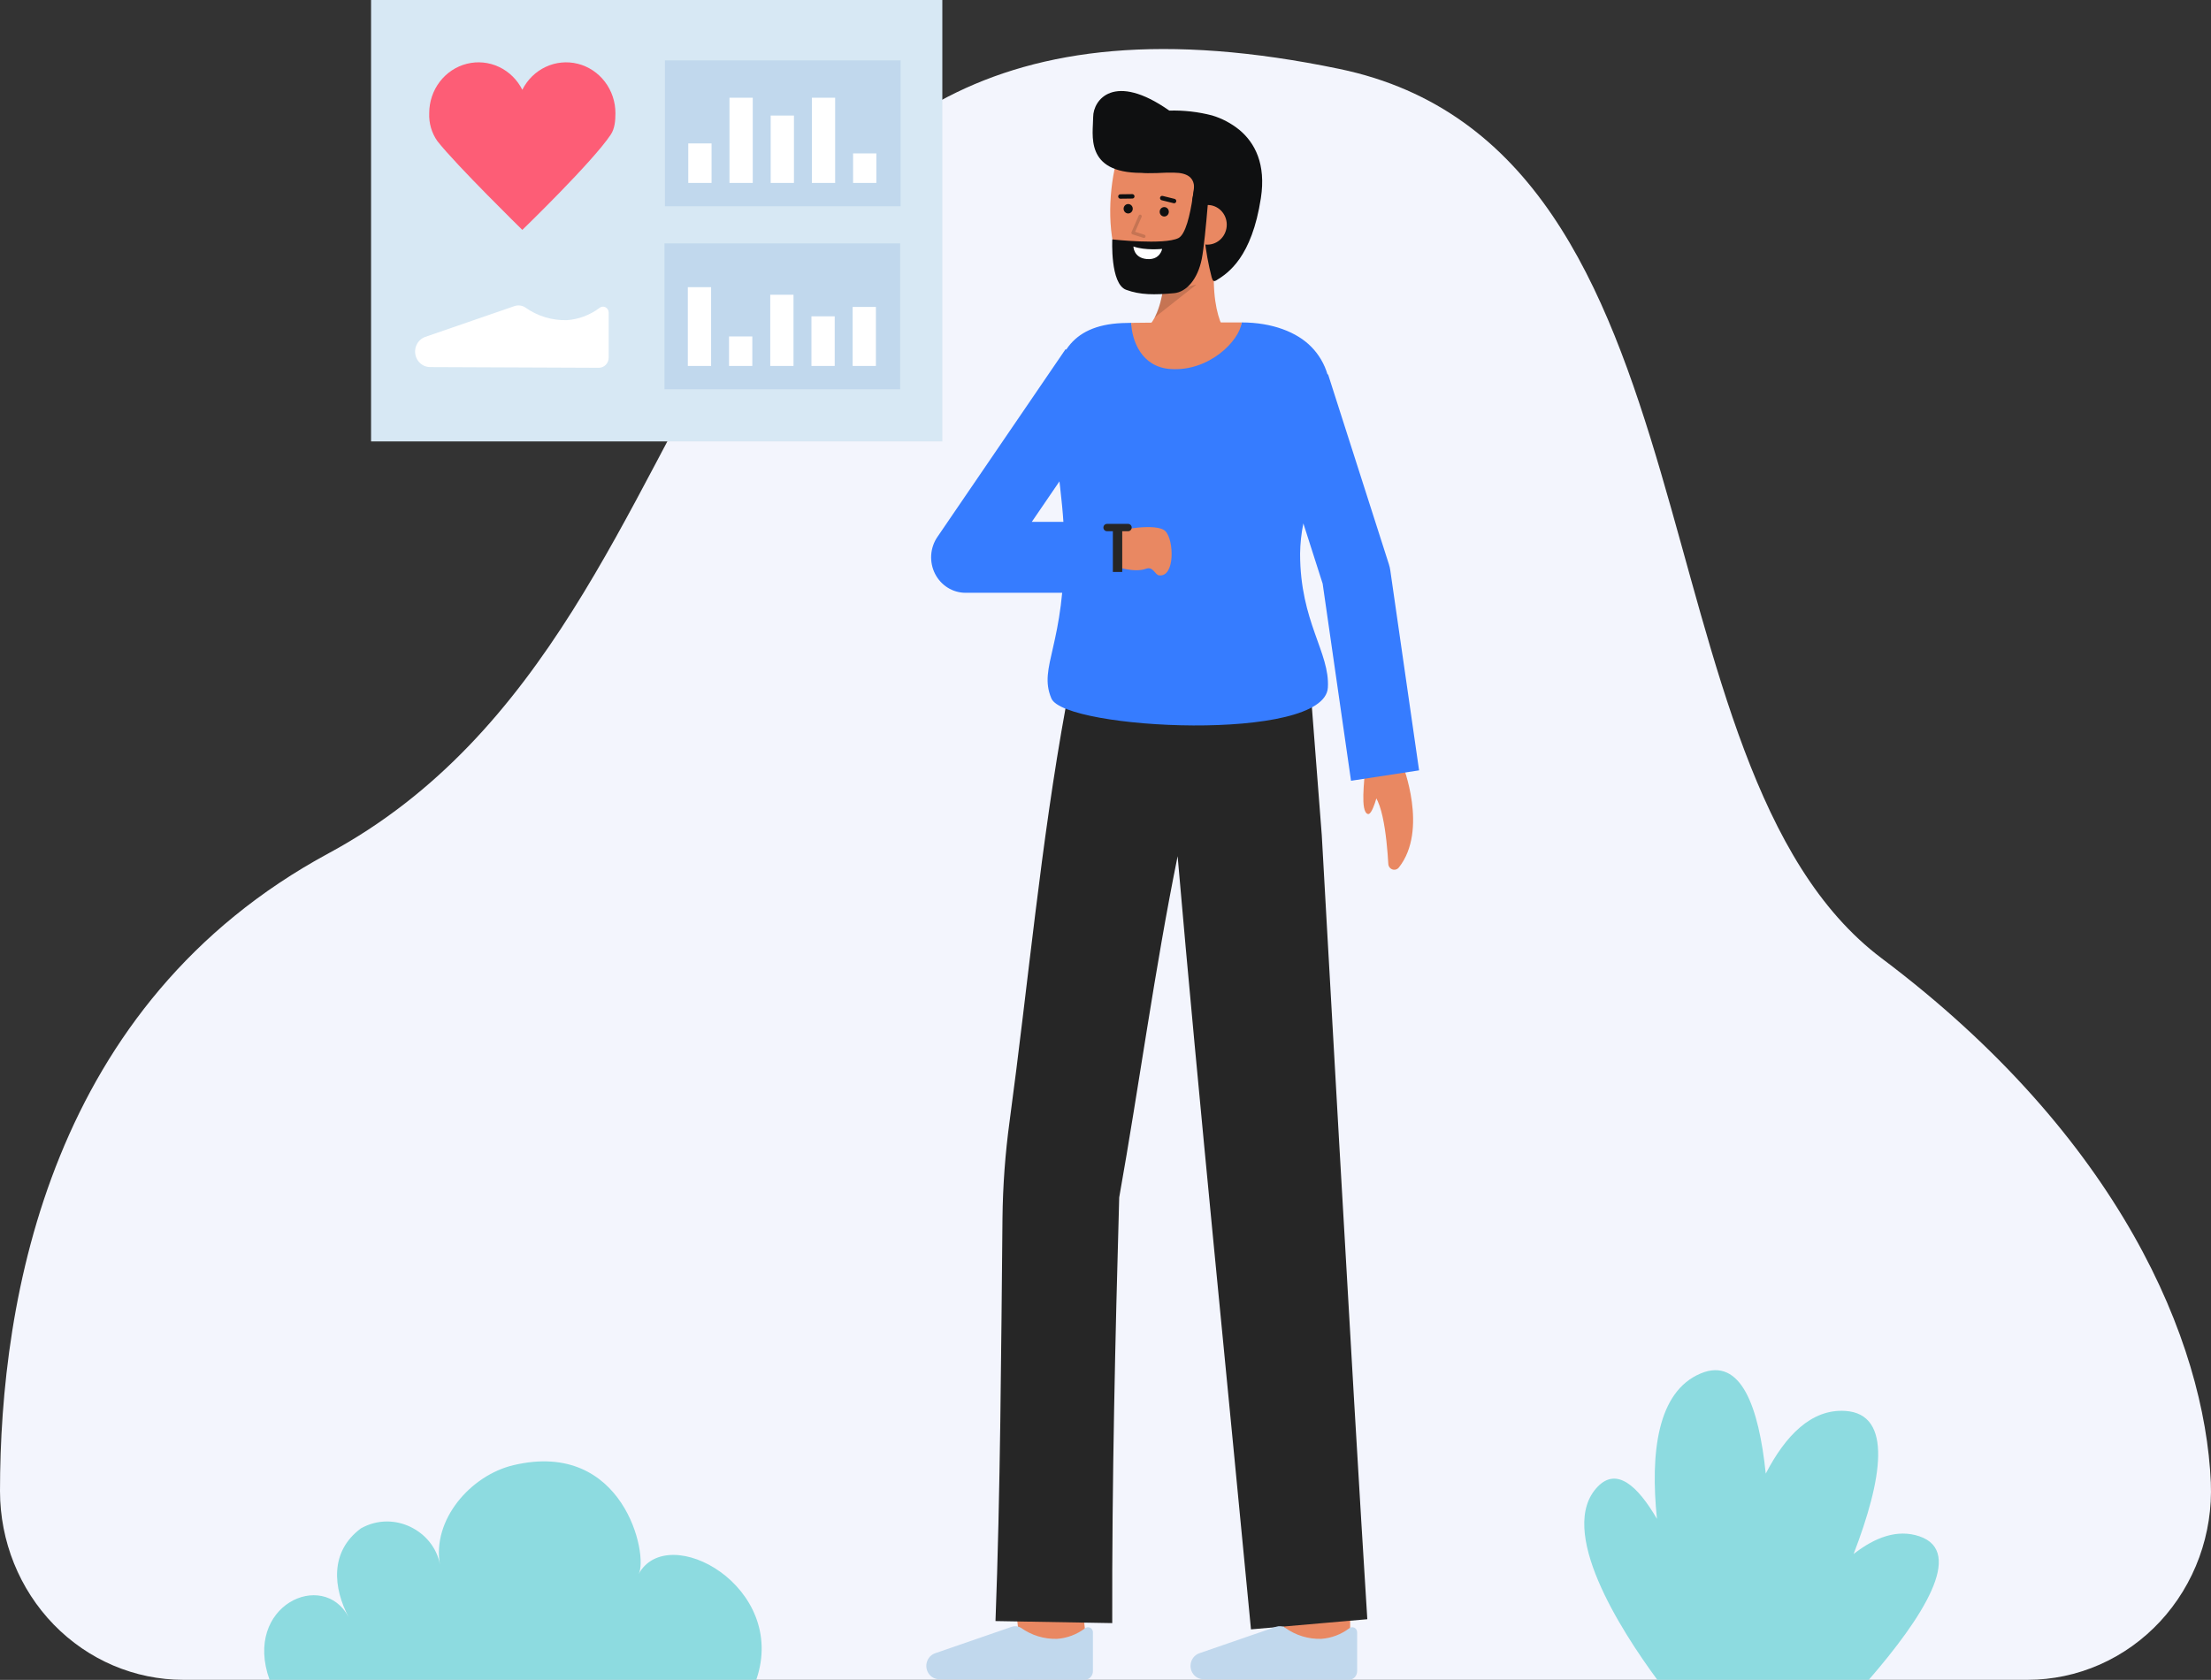 <svg width="604" height="459" viewBox="0 0 604 459" fill="none" xmlns="http://www.w3.org/2000/svg">
<rect x="0" y="0" width="604" height="459" fill="#333333" stroke="none"/>
<g clip-path="url(#clip0_678_1660)">
<path d="M553.905 458.99C560.671 458.99 567.366 457.577 573.587 454.837C579.808 452.097 585.427 448.087 590.103 443.048C594.78 438.009 598.418 432.045 600.798 425.518C603.177 418.99 604.25 412.033 603.95 405.067C602.302 366.645 579.164 310.809 514.039 261.848C444.61 209.654 471.932 40.905 365.908 18.836C174.683 -20.968 209.166 168.651 89.802 233.131C13.819 274.175 0.005 354.483 0 407.436C0.012 421.119 5.296 434.236 14.69 443.904C24.084 453.572 36.818 458.998 50.092 458.99H553.905Z" fill="#F3F5FD"/>
<path d="M257.426 0H101.368V120.613H257.426V0Z" fill="#D7E8F4"/>
<path d="M117.49 100.3C116.925 100.297 116.366 100.174 115.848 99.939C115.331 99.703 114.866 99.36 114.483 98.931C114.1 98.502 113.807 97.997 113.622 97.446C113.437 96.895 113.364 96.31 113.408 95.729C113.469 94.924 113.752 94.153 114.223 93.507C114.695 92.862 115.336 92.369 116.071 92.086L140.551 83.636C141.025 83.474 141.528 83.419 142.025 83.476C142.521 83.533 143 83.7 143.428 83.966C146.793 86.372 150.819 87.603 154.913 87.476C158.101 87.243 161.162 86.09 163.746 84.15C163.973 83.959 164.249 83.839 164.54 83.802C164.831 83.766 165.127 83.816 165.392 83.945C165.657 84.075 165.881 84.28 166.037 84.535C166.194 84.791 166.277 85.087 166.277 85.39V97.727C166.278 98.091 166.208 98.452 166.072 98.788C165.937 99.124 165.738 99.429 165.488 99.686C165.238 99.943 164.941 100.146 164.614 100.284C164.288 100.423 163.938 100.493 163.585 100.492L117.49 100.3Z" fill="white"/>
<path d="M166.861 36.762C167.933 35.143 168.123 33.01 168.123 30.92C168.124 27.809 167.111 24.787 165.246 22.34C163.382 19.893 160.774 18.162 157.841 17.425C154.908 16.689 151.82 16.988 149.073 18.277C146.325 19.565 144.076 21.767 142.688 24.53C141.3 21.767 139.052 19.565 136.304 18.276C133.556 16.987 130.468 16.687 127.536 17.424C124.603 18.161 121.995 19.892 120.13 22.339C118.266 24.786 117.253 27.808 117.254 30.919C117.135 33.653 117.921 36.348 119.483 38.56C124.685 45.176 142.688 62.816 142.688 62.816C142.688 62.816 161.929 44.206 166.861 36.762Z" fill="#FD5D76"/>
<path d="M245.903 66.507H181.521V106.357H245.903V66.507Z" fill="#C1D8ED"/>
<path d="M194.258 78.465H187.901V99.989H194.258V78.465Z" fill="white"/>
<path d="M228.025 86.432H221.669V99.989H228.025V86.432Z" fill="white"/>
<path d="M205.514 91.928H199.157V99.989H205.514V91.928Z" fill="white"/>
<path d="M216.769 80.537H210.413V99.989H216.769V80.537Z" fill="white"/>
<path d="M239.28 83.869H232.924V99.989H239.28V83.869Z" fill="white"/>
<path d="M246.025 16.496H181.643V56.346H246.025V16.496Z" fill="#C1D8ED"/>
<path d="M194.38 39.185H188.023V49.979H194.38V39.185Z" fill="white"/>
<path d="M228.146 26.7H221.79V49.978H228.146V26.7Z" fill="white"/>
<path d="M205.636 26.7H199.279V49.978H205.636V26.7Z" fill="white"/>
<path d="M216.891 31.57H210.534V49.978H216.891V31.57Z" fill="white"/>
<path d="M239.402 41.917H233.046V49.978H239.402V41.917Z" fill="white"/>
<path d="M206.595 458.99H73.638C66.345 438.678 88.256 428.661 95.222 441.824C91.067 433.971 89.964 424.019 98.592 417.612C107.638 412.534 118.528 418.339 120.195 427.525C117.977 415.293 128.541 403.103 140.297 400.331C170.466 393.223 177.197 425.08 174.463 430.089C182.433 415.494 215.381 433.508 206.595 458.99Z" fill="#8DDBE0"/>
<path d="M510.513 458.989H452.75C442.71 445.377 425.105 417.917 436.483 406.188C441.655 400.866 447.344 405.929 452.642 415.009C450.825 397.22 452.642 380.219 464.654 375.255C475.59 370.745 480.478 384.371 482.366 402.652C487.745 392.257 494.832 384.937 504.071 385.517C517.29 386.33 514.099 404.5 506.366 424.618C512.234 420.023 518.366 417.756 524.342 419.776C536.855 424.002 525.166 442.099 510.513 458.989Z" fill="#8DDBE0"/>
<path d="M372.846 210.284C372.846 212.933 371.489 221.784 373.671 222.417C374.979 222.796 376.524 216.197 376.524 216.197" fill="#E98862"/>
<path d="M383.144 208.892C383.144 208.892 390.267 226.763 382.142 237.03C381.935 237.291 381.656 237.482 381.342 237.577C381.028 237.672 380.694 237.668 380.382 237.564C380.071 237.46 379.797 237.262 379.596 236.995C379.396 236.729 379.278 236.406 379.258 236.069C378.863 229.147 377.509 214.923 373.081 216.589V205.426" fill="#E98862"/>
<path d="M278.63 449.387C276.722 432.845 276.722 431.143 276.722 430.583H294.824C294.824 430.526 294.824 430.453 294.824 430.365C294.887 431.746 295.8 440.171 296.61 447.183L278.63 449.387Z" fill="#E98862"/>
<path d="M350.759 451.617C350.759 451.617 350.698 432.294 350.698 430.583H368.8C368.8 432.29 368.86 451.552 368.86 451.552L350.759 451.617Z" fill="#E98862"/>
<path d="M303.842 443.495L271.948 442.935C273.274 408.317 273.5 368.721 273.856 332.89C273.954 324.009 274.605 315.144 275.804 306.349C280.935 268.39 284.281 230.649 291.189 192.906L291.419 192.977L292.093 188.241L357.671 184.069L361.084 228.232C361.084 228.232 369.626 381.007 373.521 442.436L341.741 445.203C336.015 384.976 327.153 297.219 321.703 233.948C315.444 264.752 311.187 296.647 305.744 327.188C304.659 365.416 303.74 405.38 303.842 443.495Z" fill="#262626"/>
<path d="M328.753 458.834C328.266 458.831 327.785 458.725 327.34 458.523C326.894 458.32 326.494 458.025 326.165 457.656C325.835 457.287 325.583 456.852 325.423 456.378C325.264 455.903 325.201 455.401 325.239 454.9C325.292 454.207 325.535 453.543 325.941 452.988C326.347 452.432 326.899 452.008 327.531 451.765L348.6 444.491C349.008 444.352 349.441 444.305 349.868 444.354C350.296 444.403 350.708 444.546 351.077 444.774C353.973 446.846 357.437 447.905 360.961 447.795C363.706 447.594 366.34 446.602 368.565 444.932C368.76 444.767 368.997 444.662 369.248 444.631C369.499 444.599 369.754 444.641 369.982 444.753C370.21 444.865 370.403 445.041 370.538 445.262C370.673 445.482 370.744 445.738 370.743 445.999V456.619C370.743 456.932 370.683 457.242 370.566 457.532C370.45 457.821 370.279 458.084 370.063 458.305C369.848 458.526 369.593 458.701 369.311 458.82C369.03 458.939 368.729 458.999 368.425 458.998L328.753 458.834Z" fill="#C1D8ED"/>
<path d="M256.575 458.834C256.088 458.831 255.607 458.726 255.162 458.523C254.717 458.32 254.317 458.025 253.987 457.656C253.657 457.287 253.405 456.852 253.246 456.378C253.086 455.904 253.024 455.401 253.061 454.9C253.114 454.207 253.357 453.544 253.763 452.988C254.169 452.433 254.721 452.008 255.353 451.765L276.422 444.491C276.831 444.352 277.263 444.305 277.69 444.354C278.118 444.403 278.529 444.546 278.898 444.774C281.794 446.846 285.259 447.905 288.783 447.795C291.528 447.594 294.162 446.602 296.386 444.932C296.582 444.767 296.819 444.663 297.07 444.631C297.321 444.599 297.575 444.642 297.804 444.754C298.032 444.865 298.225 445.042 298.36 445.262C298.495 445.483 298.566 445.738 298.565 445.999V456.619C298.565 456.932 298.505 457.242 298.389 457.532C298.272 457.821 298.101 458.084 297.886 458.305C297.67 458.526 297.415 458.701 297.134 458.82C296.853 458.939 296.551 459 296.247 458.998L256.575 458.834Z" fill="#C1D8ED"/>
<path d="M336.979 93.136C336.979 93.136 330.313 89.493 331.802 70.784L318.03 68.152C318.03 68.152 319.581 84.925 312.61 90.251L336.979 93.136Z" fill="#E98862"/>
<g opacity="0.15">
<path d="M315.433 86.745L326.873 77.724L317.888 77.628C317.627 80.798 316.794 83.89 315.433 86.745Z" fill="black"/>
</g>
<path d="M339.616 63.528C338.662 69.206 335.66 74.581 330.799 76.411C325.504 78.58 319.774 79.379 314.11 78.738C299.034 77.464 302.016 42.132 309.174 35.267C316.331 28.403 337.341 32.75 339.896 44.23C341.217 50.167 340.523 58.128 339.616 63.528Z" fill="#E98862"/>
<path d="M298.631 31.986C298.631 27.292 304.298 19.603 319.415 30.209L319.43 30.22C323.357 30.106 327.281 30.548 331.091 31.533C333.822 32.346 336.373 33.698 338.603 35.514C342.809 39.032 345.876 44.821 344.448 54.123C341.965 70.294 335.541 74.604 332.303 76.587C331.478 77.092 331.278 76.68 330.992 75.737C330.094 72.247 329.452 68.692 329.071 65.103C328.578 61.365 325.325 58.998 325.719 54.529C325.857 52.967 328.297 47.244 320.743 47.178C316.494 47.142 318.083 47.316 313.549 47.316C312.902 47.316 312.332 47.286 311.806 47.238H311.8C296.149 47.24 298.631 36.681 298.631 31.986Z" fill="#0F1011"/>
<path d="M324.547 61.021C324.454 62.452 324.91 63.863 325.818 64.95C326.726 66.036 328.013 66.711 329.399 66.828C330.786 66.945 332.162 66.494 333.229 65.573C334.296 64.653 334.969 63.337 335.101 61.909C335.17 61.192 335.099 60.469 334.891 59.781C334.682 59.094 334.342 58.456 333.89 57.907C333.438 57.358 332.884 56.908 332.259 56.585C331.635 56.261 330.954 56.07 330.257 56.024C326.483 55.9 324.786 58.019 324.547 61.021Z" fill="#E98862"/>
<path d="M326.873 43.707L330.772 45.178C330.772 45.178 329.392 65.258 328.299 70.745C327.205 76.231 324.155 79.808 320.695 80.113C315.382 80.582 311.533 80.62 307.636 79.185C303.24 77.566 303.857 65.413 303.857 65.413C303.857 65.413 317.998 66.992 321.91 65.058C325.823 63.123 326.873 43.707 326.873 43.707Z" fill="#0F1011"/>
<path d="M318.05 59.158C318.74 59.158 319.299 58.581 319.299 57.87C319.299 57.159 318.74 56.583 318.05 56.583C317.36 56.583 316.801 57.159 316.801 57.87C316.801 58.581 317.36 59.158 318.05 59.158Z" fill="#0F1011"/>
<path d="M308.196 58.325C308.886 58.325 309.445 57.748 309.445 57.037C309.445 56.326 308.886 55.75 308.196 55.75C307.506 55.75 306.947 56.326 306.947 57.037C306.947 57.748 307.506 58.325 308.196 58.325Z" fill="#0F1011"/>
<path d="M306.032 54.294C305.88 54.289 305.736 54.224 305.63 54.112C305.524 54 305.464 53.85 305.463 53.693C305.462 53.537 305.52 53.386 305.624 53.272C305.729 53.159 305.872 53.092 306.024 53.085L309.333 53.042C309.487 53.047 309.633 53.111 309.743 53.221C309.853 53.332 309.918 53.481 309.927 53.639C309.928 53.718 309.914 53.797 309.885 53.871C309.857 53.945 309.814 54.012 309.76 54.069C309.707 54.126 309.643 54.171 309.572 54.203C309.501 54.234 309.425 54.25 309.348 54.251L306.039 54.294H306.032Z" fill="#0F1011"/>
<path d="M320.748 55.538C320.702 55.538 320.655 55.532 320.61 55.521L317.347 54.712C317.272 54.694 317.2 54.661 317.137 54.614C317.074 54.568 317.02 54.509 316.979 54.441C316.938 54.373 316.91 54.297 316.898 54.218C316.886 54.139 316.889 54.058 316.907 53.98C316.925 53.902 316.958 53.829 317.004 53.764C317.05 53.699 317.108 53.645 317.175 53.603C317.241 53.562 317.315 53.535 317.392 53.523C317.469 53.511 317.547 53.516 317.622 53.535L320.884 54.345C321.024 54.379 321.146 54.466 321.228 54.587C321.31 54.709 321.346 54.857 321.33 55.004C321.313 55.151 321.244 55.286 321.137 55.385C321.03 55.483 320.892 55.538 320.748 55.538Z" fill="#0F1011"/>
<g opacity="0.15">
<path d="M312.505 65.011C312.609 65.011 312.709 64.973 312.787 64.903C312.865 64.834 312.917 64.738 312.932 64.633C312.947 64.528 312.925 64.42 312.87 64.33C312.815 64.24 312.731 64.173 312.632 64.142L310.091 63.338L311.868 59.259C311.911 59.152 311.912 59.032 311.87 58.925C311.829 58.818 311.748 58.732 311.646 58.684C311.544 58.637 311.428 58.633 311.323 58.672C311.218 58.712 311.131 58.792 311.082 58.895L309.105 63.434C309.08 63.491 309.067 63.554 309.067 63.617C309.068 63.679 309.081 63.742 309.106 63.799C309.131 63.856 309.168 63.907 309.214 63.949C309.26 63.99 309.314 64.021 309.372 64.04L312.379 64.991C312.42 65.004 312.462 65.011 312.505 65.011Z" fill="black"/>
</g>
<path d="M317.472 68.01C317.472 68.01 312.861 68.511 309.628 67.347C309.628 67.347 309.654 70.477 313.302 70.785C316.95 71.094 317.472 68.01 317.472 68.01Z" fill="white"/>
<path d="M361.322 159.477L369.073 213.337L387.665 210.494L379.795 155.81C379.716 155.262 379.592 154.722 379.423 154.196L362.799 102.274L362.655 102.322C361.816 99.472 360.3 96.884 358.245 94.791C354.305 90.731 347.504 88.109 339.212 88.101C338.591 93.085 309.232 93.103 309.008 88.216C307.887 88.234 307.016 88.252 306.473 88.278C277.872 89.549 290.44 123.099 290.716 147.745C291.052 176.586 283.493 182.024 287.216 190.838C290.828 199.394 361.796 202.948 362.744 187.897C363.348 178.319 355.159 169.958 355.159 151.291C355.195 148.508 355.494 145.736 356.05 143.013L361.322 159.477Z" fill="#367CFF"/>
<path d="M305.292 144.992C305.292 144.992 316.003 142.707 318.376 145.152C320.749 147.597 321.019 157.813 316.605 157.205C315.532 157.057 315.003 154.685 313.071 155.403C309.84 156.602 304.785 154.781 304.785 154.781" fill="#E98862"/>
<path d="M305.292 161.973H263.763C262.042 161.974 260.354 161.487 258.883 160.566C257.412 159.646 256.214 158.326 255.421 156.751C254.628 155.177 254.27 153.408 254.385 151.638C254.501 149.868 255.086 148.165 256.077 146.714L291.087 95.415L306.459 106.561L281.863 142.599H305.292V161.973Z" fill="#367CFF"/>
<path d="M308.183 143.144H302.401C301.863 143.144 301.427 143.593 301.427 144.148V144.148C301.427 144.703 301.863 145.152 302.401 145.152H308.183C308.721 145.152 309.157 144.703 309.157 144.148V144.148C309.157 143.593 308.721 143.144 308.183 143.144Z" fill="#262626"/>
<path d="M306.571 144.148H304.013V156.278H306.571V144.148Z" fill="#262626"/>
<path d="M309.008 88.216C309.232 93.103 311.809 100.291 319.765 100.833C330.368 101.552 338.591 93.085 339.212 88.101H339.186C328.747 88.101 315.093 88.118 309.008 88.216Z" fill="#E98862"/>
</g>
<defs>
<clipPath id="clip0_678_1660">
<rect width="604" height="459" fill="white"/>
</clipPath>
</defs>
</svg>
